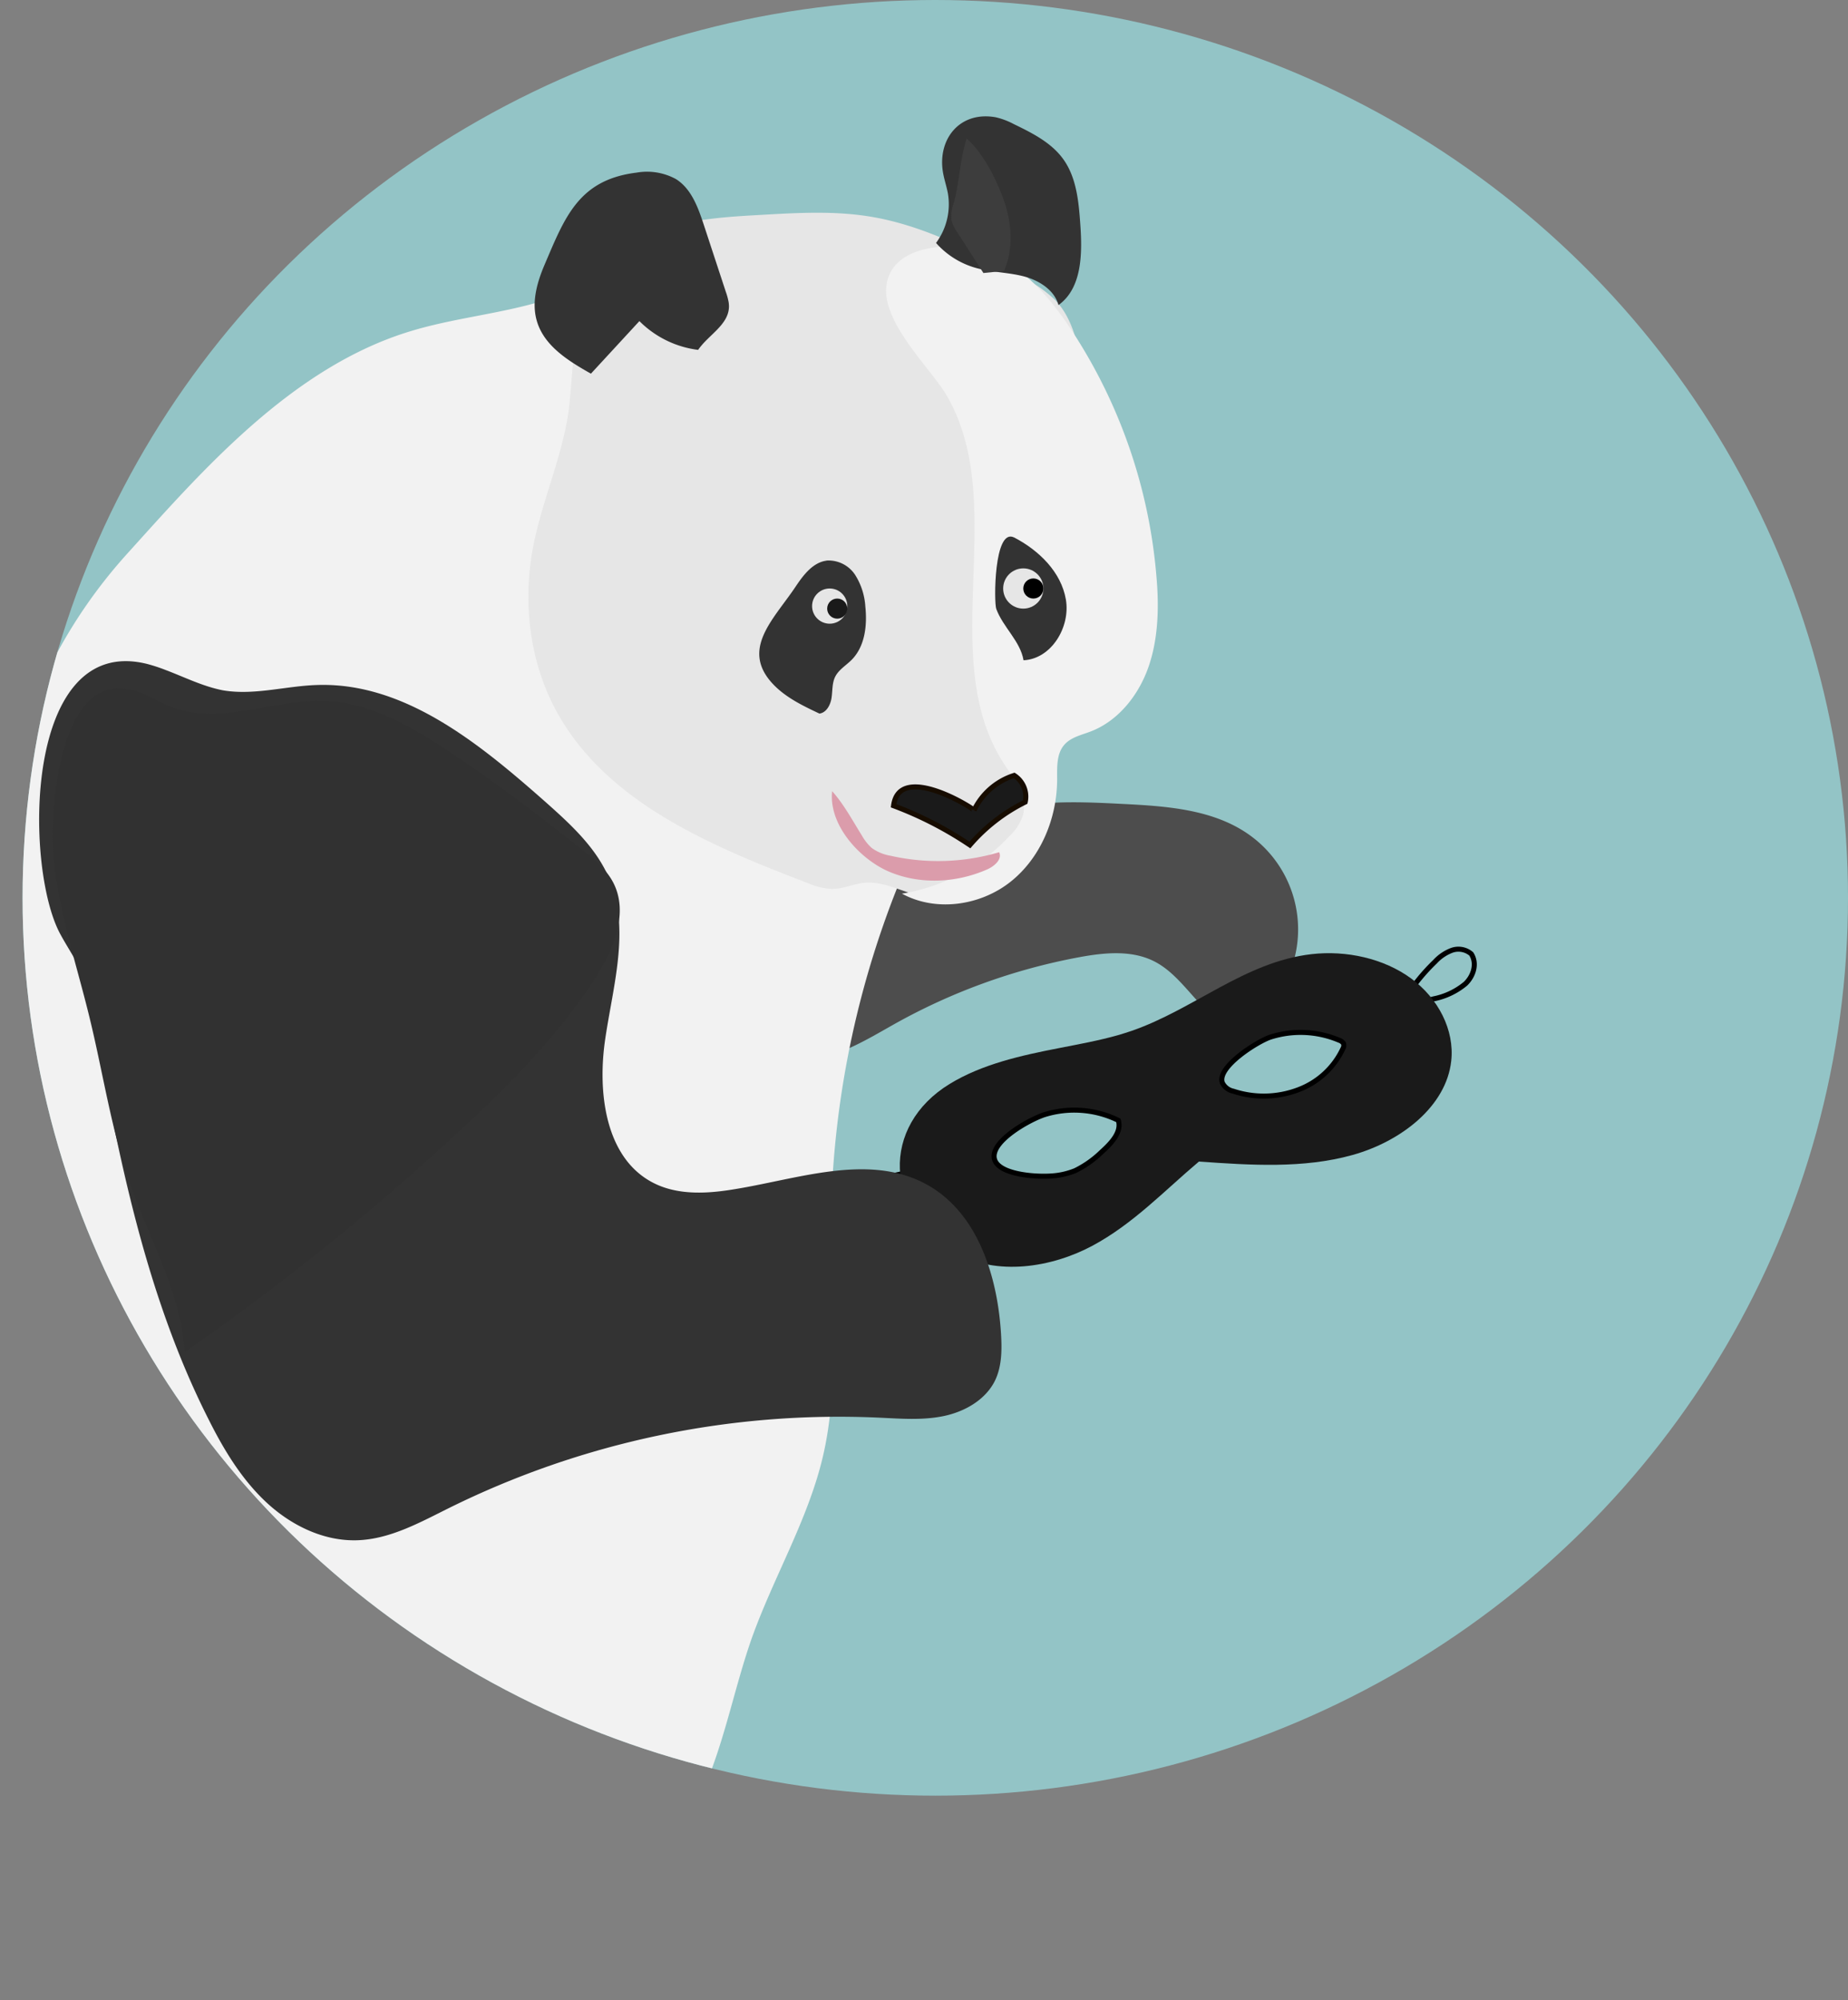 <svg xmlns="http://www.w3.org/2000/svg" xmlns:xlink="http://www.w3.org/1999/xlink" viewBox="0 0 367.49 397.65"><rect x="0" y="0" width="367.49" height="397.65" fill="#808080" stroke="none"/><defs><style>.cls-1,.cls-7{fill:#93c4c6;}.cls-2{clip-path:url(#clip-path);}.cls-3{fill:#4d4d4d;}.cls-4{fill:#f2f2f2;}.cls-5{fill:none;}.cls-5,.cls-7{stroke:#000;}.cls-11,.cls-5,.cls-7{stroke-miterlimit:10;}.cls-11,.cls-6{fill:#1a1a1a;}.cls-8{fill:#333;}.cls-9{fill:#313131;}.cls-10{fill:#e6e6e6;}.cls-11{stroke:#170c00;}.cls-12{fill:#db9cab;}.cls-13{fill:#3d3d3d;}</style><clipPath id="clip-path" transform="translate(4.49)"><ellipse class="cls-1" cx="181.5" cy="178.5" rx="181.5" ry="178.5"/></clipPath></defs><g id="Ebene_2" data-name="Ebene 2"><g id="Ebene_1-2" data-name="Ebene 1"><ellipse class="cls-1" cx="185.99" cy="178.5" rx="181.5" ry="178.5"/><g class="cls-2"><path id="Arm_rechts" class="cls-3" d="M151.57,210.17l.1,0c7.38,1.94,14.69-2.62,21.34-6.37a120,120,0,0,1,37.08-13.49c5.13-.95,10.71-1.5,15.29,1,6.42,3.48,9.68,12.29,16.91,13.35a23.07,23.07,0,0,0,1.78-38.59c-7.16-5.17-16.54-5.8-25.37-6.24-9.34-.48-19-.9-27.75,2.42-11.18,4.25-20.27,14.4-32.21,15a9.53,9.53,0,0,0-2.34-3c-4,4.33-5.8,11.37-6.55,17.13C149.55,193.76,148.66,209,151.57,210.17Z" transform="translate(4.49)"/><path id="Körper" class="cls-4" d="M103.35,59.85c-8.37,2.54-17.75,3.41-26.21,6C53.5,73,35.58,93.75,20.88,110c-17,18.78-26.22,42.89-25.31,67.49C-3.72,196.78,2.9,215.91,8.49,235a585,585,0,0,1,17.63,80.47c.93,6.38,1.76,12.79,3.89,19,2.67,7.79,7.3,15.1,12.38,22.1a226.71,226.71,0,0,0,38.69,41.09l24.31-3.95a22.84,22.84,0,0,0,7-1.89c2.84-1.49,4.56-4.08,6.18-6.57,7-10.73,14-21.53,18.39-33.32,3.19-8.55,5-17.52,8-26.11,4.32-12.15,11.15-23.53,14.13-36,3.39-14.21,1.66-29.19,1.63-43.89a186.77,186.77,0,0,1,13.53-70.24c-19.25-1.5-38.13-10.61-50-24.16s-16.64-31.25-12.52-46.94c1.65-6.25,4.6-12.14,6-18.45a41.35,41.35,0,0,0-5.44-30A41.45,41.45,0,0,1,103.35,59.85Z" transform="translate(4.49)"/><path id="Schlaufe" class="cls-5" d="M276.93,195.63a38,38,0,0,1,3.94-4.42,8.69,8.69,0,0,1,3.31-2.26,3.92,3.92,0,0,1,3.9.7c1.21,1.87.49,4.35-1.15,5.93a14.19,14.19,0,0,1-6.31,3c-2.08.54-4.22,1.11-6.28,1.57A18.91,18.91,0,0,1,276.93,195.63Z" transform="translate(4.49)"/><path id="Schlaufe-2" data-name="Schlaufe" class="cls-5" d="M176.6,236.87a39.1,39.1,0,0,1-4.16,4.27,8.93,8.93,0,0,1-3.41,2.12,3.9,3.9,0,0,1-3.87-.84c-1.12-1.92-.27-4.36,1.44-5.87a14.27,14.27,0,0,1,6.46-2.8c2.1-.46,4.26-.94,6.35-1.32A19.45,19.45,0,0,1,176.6,236.87Z" transform="translate(4.49)"/><path id="Maske" class="cls-6" d="M217.81,205.81c-3.78,1.07-7.7,1.78-11.58,2.54-7.65,1.48-15.45,3.22-21.87,7.15-13.74,8.39-13.09,25.42,1.26,33.61,8.06,4.61,19,2.92,27.13-1.44s14.31-10.95,21.18-16.74c10.24.73,20.78,1.42,30.53-1.3s18.66-9.72,19.64-18.7c.68-6.15-2.58-12.46-8-16.42s-12.84-5.61-19.8-4.81c-13.24,1.53-23.33,10.94-35.73,15.24C219.65,205.25,218.73,205.54,217.81,205.81Z" transform="translate(4.49)"/><path id="Auge_links" class="cls-7" d="M238.58,215.26a3.14,3.14,0,0,0,2.18,1.68,19.35,19.35,0,0,0,12.92-.28,15.94,15.94,0,0,0,8.88-8.19,1.26,1.26,0,0,0,.12-1,1.58,1.58,0,0,0-.85-.65,19.71,19.71,0,0,0-13.72-.62C245.48,207.09,237.47,212.16,238.58,215.26Z" transform="translate(4.49)"/><path id="Auge_rechts" class="cls-7" d="M217.9,222.74v0a19.89,19.89,0,0,0-14.79-1.1c-2.95,1-10.15,5-9.91,8.4s7.93,4,11.33,3.76a14.91,14.91,0,0,0,4.8-1.07,20.43,20.43,0,0,0,5.25-3.71C216.51,227.28,218.61,225.08,217.9,222.74Z" transform="translate(4.49)"/><path id="Arm_links" class="cls-8" d="M28.56,133.25A33.45,33.45,0,0,0,24.77,132C.19,125.87.33,172.27,7.43,185.58c1.47,2.76,3.31,5.33,4.49,8.22a40.4,40.4,0,0,1,2,7.91c5,27.57,10.42,55.51,23.08,80.5,3,6,6.55,11.88,11.47,16.47s11.43,7.78,18.15,7.54c6.45-.23,12.33-3.5,18.11-6.37a174.81,174.81,0,0,1,85.66-18c4.27.2,8.6.55,12.78-.32s8.29-3.21,10.18-7c1.4-2.86,1.41-6.18,1.22-9.36-.7-11.53-4.67-24.13-14.8-29.69-11.72-6.42-26-.88-39.21,1.11-5.07.77-10.49.93-15.07-1.39-9.61-4.86-11.2-17.95-9.63-28.61s5-21.89.84-31.83c-2.62-6.31-7.92-11.06-13-15.57-13-11.47-27.88-23.63-45.23-23-6.23.21-12.46,2.1-18.6,1.06C35.89,136.48,32.29,134.66,28.56,133.25Z" transform="translate(4.49)"/><path id="Oberarm" class="cls-9" d="M66.69,140.35a29.92,29.92,0,0,0-6.19-1c-10.27-.48-20.87,4.87-30.52,1.34-2.93-1.07-5.57-2.92-8.61-3.61C6.87,133.83,5.29,162.51,6.19,171c1.13,10.72,4.63,21,7.17,31.49,2.68,11,4.31,22.31,8.07,33,3.89,11.06,10.09,21.61,10.8,33.32a495.29,495.29,0,0,0,55.09-44.37c9.72-9,19.14-18.57,26.38-29.7,3.73-5.73,6.89-13.07,3.81-19.17-1.41-2.79-3.93-4.83-6.39-6.77-8.73-6.9-17.59-13.65-26.89-19.77C78.77,145.45,72.94,142,66.69,140.35Z" transform="translate(4.49)"/><path id="Kopf" class="cls-10" d="M109,77.55q-.09,1-.18,2.07c-.9,10-5.45,19.35-7.32,29.24-2.08,11-.67,22.79,4.71,32.62,9.88,18.05,30.65,26.71,49.87,34.06a13.94,13.94,0,0,0,4.85,1.2c2.19,0,4.25-1,6.42-1.23,4.24-.42,8.15,2.22,12.36,2.85,6.05.89,12.08-2.59,15.86-7.39s5.69-10.78,7.41-16.65c1.14-3.9,2.87-8.47,6.84-9.34,1.31-.29,2.73-.11,3.95-.67,1.43-.65,2.25-2.12,3-3.51,4.26-8.12,8.64-16.74,8.24-25.91-.55-12.56-9.85-23-13-35.19-1.76-6.93-1.74-14.89-6.68-20.06a26.68,26.68,0,0,0-7.06-4.77c-9.49-5-19.19-10.1-29.79-11.82-7.07-1.15-14.29-.75-21.44-.34-6.7.37-13.49.77-19.86,2.86C110.74,51,110.18,63.06,109,77.55Z" transform="translate(4.49)"/><path id="helle_Kopfhälfte" data-name="helle Kopfhälfte" class="cls-4" d="M171.93,59.76c1.36,6.73,9,14.06,11.84,18.88,12.58,21.6-2.23,51.94,11.26,73,2.07,3.22,4.88,6.71,3.91,10.42a9.81,9.81,0,0,1-2.53,4,37.59,37.59,0,0,1-21.54,11.61c6.73,3.68,15.58,2.41,21.59-2.36s9.22-12.57,9.27-20.25c0-2.45-.17-5.18,1.44-7,1.29-1.48,3.36-1.92,5.19-2.62C218,143.3,222.09,138,224,132.3s2-12,1.45-18A104.74,104.74,0,0,0,208.63,65.7c-4.11-6.25-9.18-12.26-16.06-15.18-5.76-2.45-18.28-2.61-20.53,5A8.71,8.71,0,0,0,171.93,59.76Z" transform="translate(4.49)"/><path id="linkes_ohr" class="cls-8" d="M206.2,60.5c4.47-3.39,4.54-10.07,4.15-15.71-.32-4.6-.73-9.47-3.44-13.2-2.39-3.28-6.19-5.17-9.84-6.94a14.46,14.46,0,0,0-3.58-1.34C186.36,22.06,182,27.62,183,34.08c.22,1.47.73,2.88,1,4.34a12.91,12.91,0,0,1-2.35,9.88,16.51,16.51,0,0,0,8.68,5.16c3,.72,6.08.74,9,1.55s5.88,2.71,6.67,5.65Z" transform="translate(4.49)"/><path id="rechtes_Ohr" class="cls-8" d="M140.39,60a13.14,13.14,0,0,0-.55-2l-4.38-13.32c-1.13-3.44-2.47-7.16-5.54-9.08a12,12,0,0,0-7.82-1.28c-11.54,1.41-14.28,8.91-18.3,18.32-1.5,3.51-2.61,7.45-1.55,11.12,1.42,5,6.29,8,10.77,10.53l9.64-10.45a20,20,0,0,0,11.68,5.72c2-2.94,6-4.92,6.13-8.5A5.21,5.21,0,0,0,140.39,60Z" transform="translate(4.49)"/><path id="Nase" class="cls-11" d="M189.2,161.1c.12-.27-14.87-9.71-16-.91A72.73,72.73,0,0,1,188.38,168a35.11,35.11,0,0,1,11-8.54,5,5,0,0,0-2.19-5.3A13.37,13.37,0,0,0,189.2,161.1Z" transform="translate(4.49)"/><path id="Mund" class="cls-12" d="M194.29,169.68a1.25,1.25,0,0,0-.09-.25,42.79,42.79,0,0,1-21.61.7,8.86,8.86,0,0,1-3.74-1.55,10,10,0,0,1-1.95-2.47c-1.87-3-3.61-6.25-5.91-8.81-.7,6.46,5,12.92,10.53,15.64,6.28,3,13.91,2.73,20.3-.09C193.16,172.26,194.67,171,194.29,169.68Z" transform="translate(4.49)"/><path id="Auge_rechts-2" data-name="Auge_rechts" class="cls-8" d="M159.43,111.54c-2.51.57-4.28,2.95-5.74,5.14-4.44,6.63-11.36,12.73-3.89,19.9,2.46,2.34,5.59,3.84,8.66,5.29,1.4-.19,2.2-1.73,2.41-3.13s.09-2.88.7-4.15c.7-1.44,2.19-2.29,3.31-3.42,2.64-2.68,3.1-6.83,2.71-10.57a13.31,13.31,0,0,0-2-6.26,6.32,6.32,0,0,0-5.62-2.9Z" transform="translate(4.49)"/><path id="Auge_Links-2" data-name="Auge_Links" class="cls-8" d="M197.14,106.84c-4-1.91-4,13-3.51,14.23,1.34,3.63,4.77,6.38,5.42,10.2,5.54-.27,9.35-6.6,8.42-12.07s-5.35-9.77-10.26-12.33Z" transform="translate(4.49)"/><path id="Schatten_rechts_Ohr" class="cls-13" d="M187.76,27.53c3.21,2.91,5.69,7.72,7.22,11.86,1.71,4.64,2.17,9.94.18,14.47l-4.09.42-5.22-8.14a6.74,6.74,0,0,1-1.12-2.34,7.31,7.31,0,0,1,.43-3.38C186.33,36.22,186.39,31.53,187.76,27.53Z" transform="translate(4.49)"/><circle id="Auge_außen_rechts" class="cls-10" cx="164.99" cy="120.5" r="3.5"/><circle id="Auge_außen_links" class="cls-10" cx="203.49" cy="117" r="4"/><circle id="Pupille" class="cls-6" cx="166.49" cy="121" r="2"/><circle id="Pupille-2" data-name="Pupille" cx="205.49" cy="117" r="2"/></g></g></g></svg>